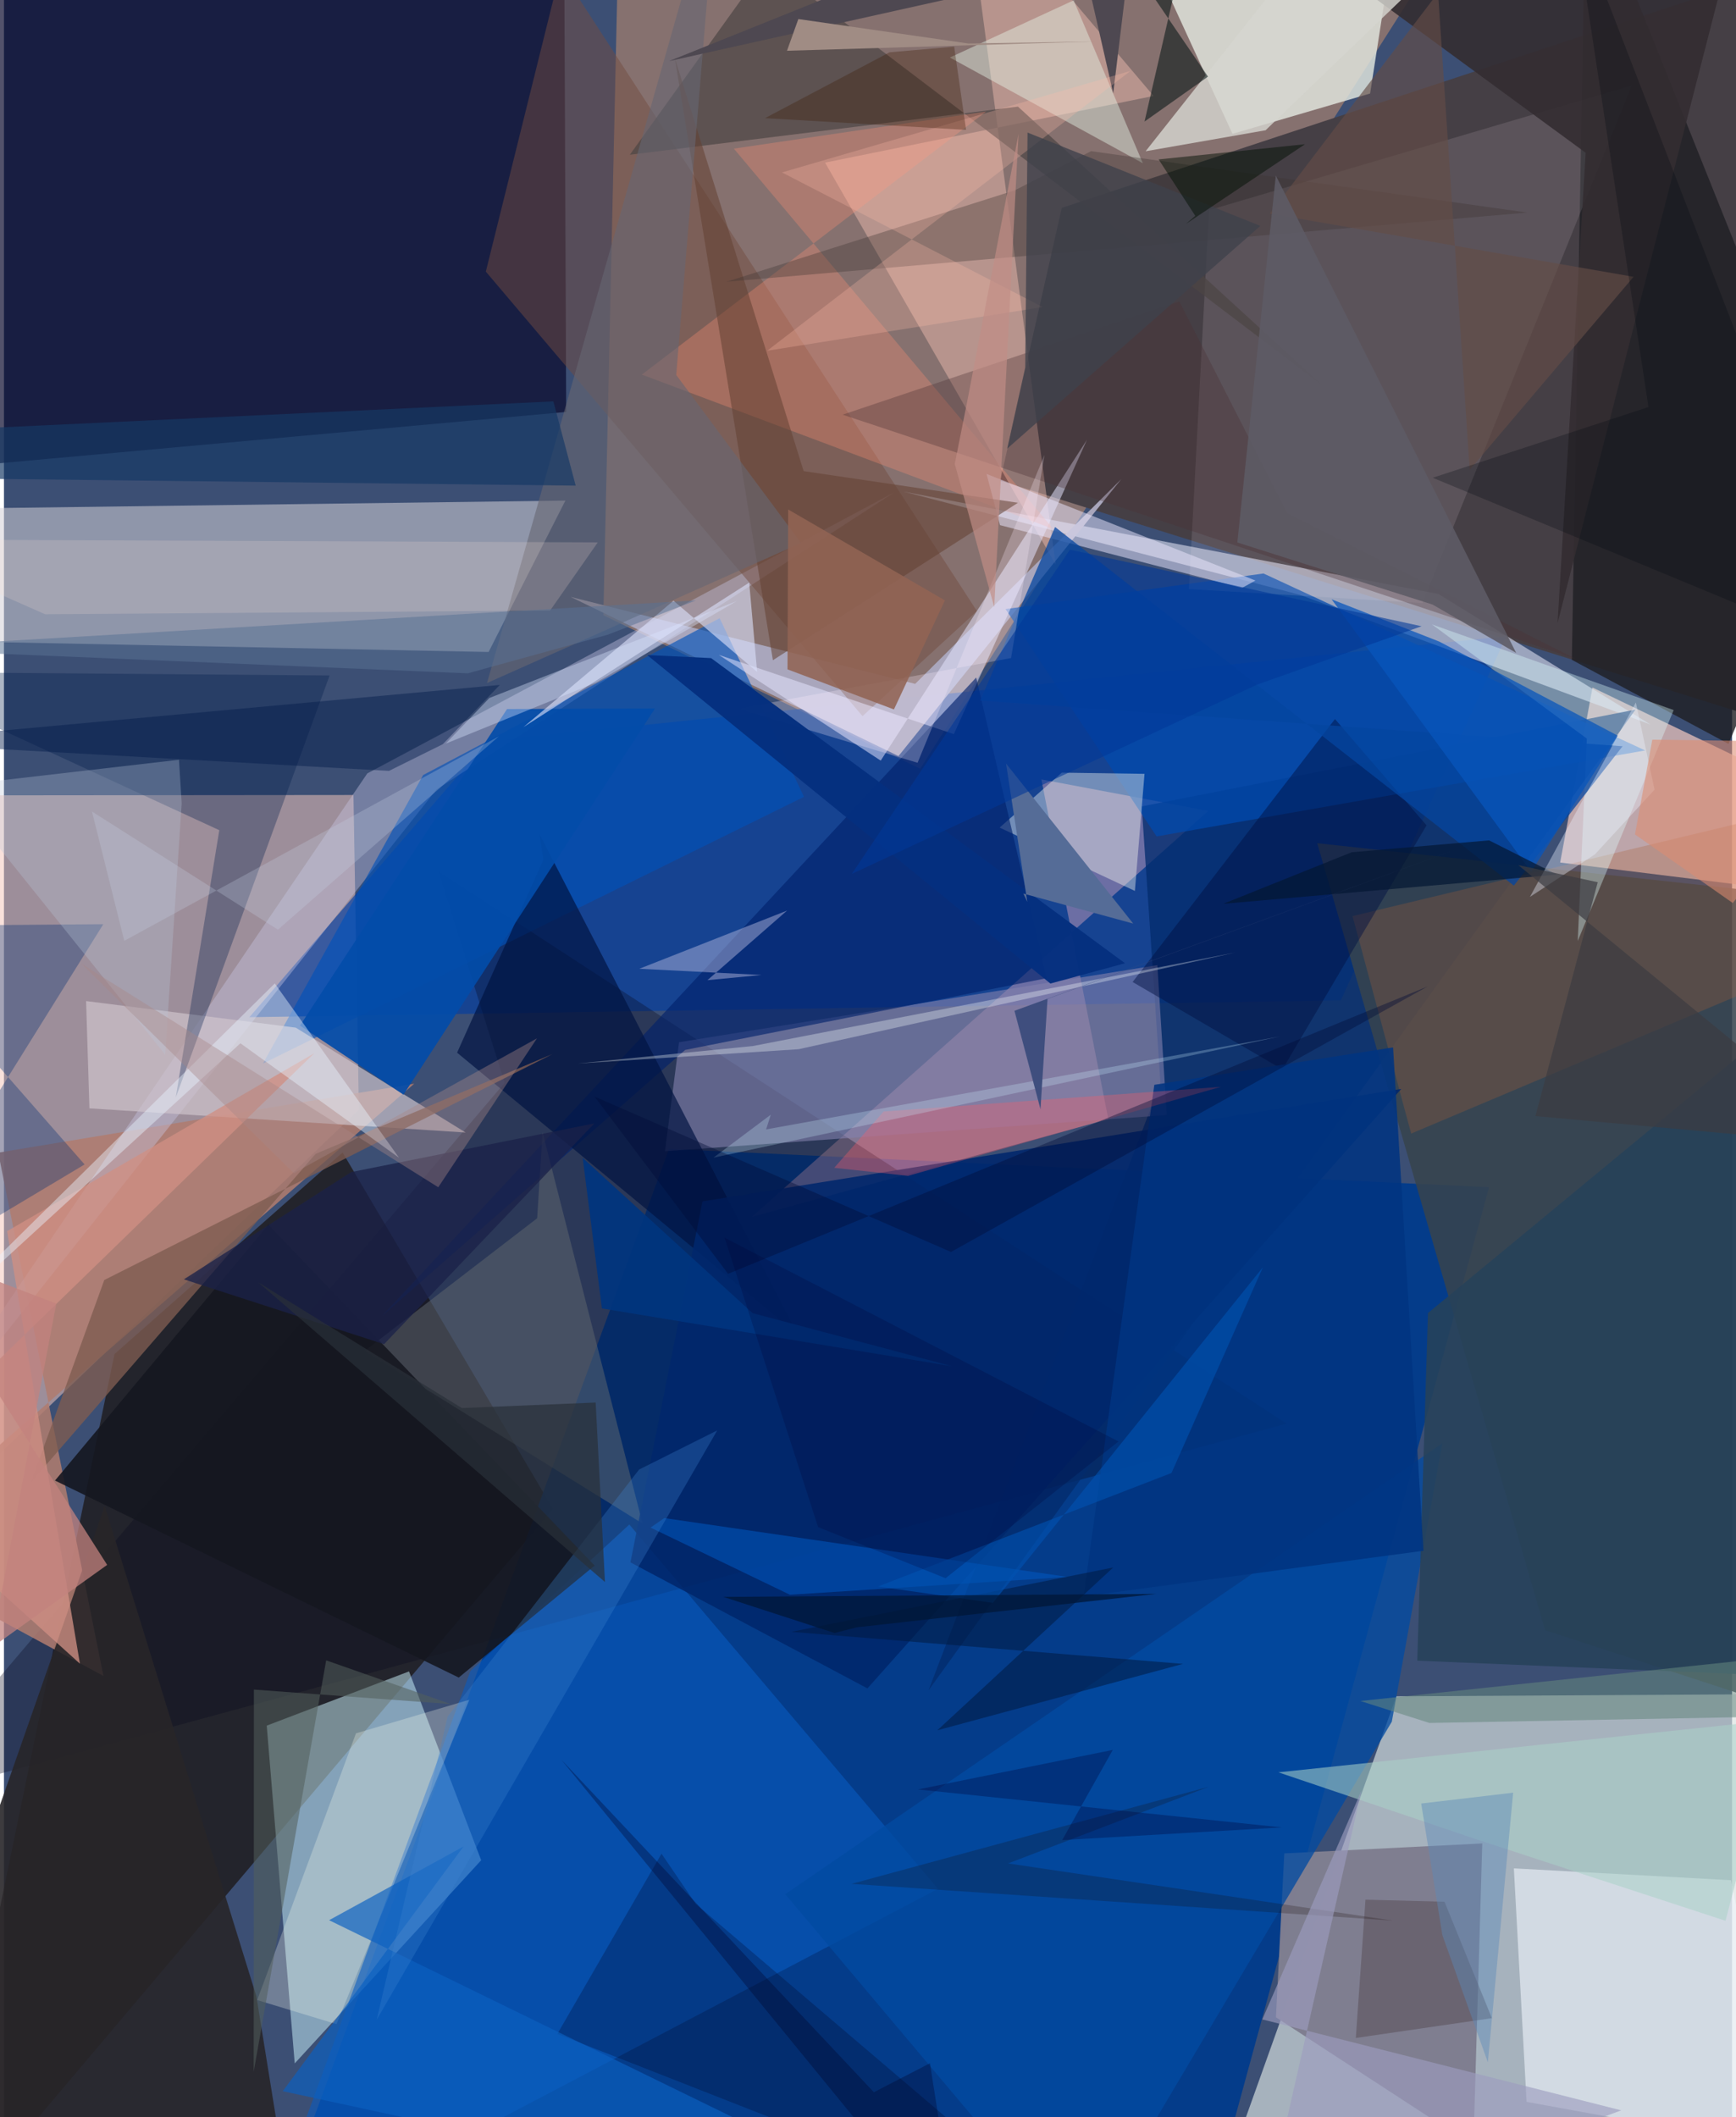 <svg xmlns="http://www.w3.org/2000/svg" width="228" height="278" viewBox="0 0 836 1024"><path fill="#3c4f74" d="M0 0h836v1024H0z"/><path fill="#d8e2e0" fill-opacity=".678" d="M578.687 1086l94.899-265.547L898 819.175v231.694z"/><path fill="#f1a36a" fill-opacity=".412" d="M443.241 371.79L719.196-62 297.074-20.287l-7.1 317.844z"/><path fill="#f4c7bb" fill-opacity=".529" d="M-17.039 384.686l186.116-.172 2.625 152.215L-62 760.55z"/><path fill="#160d05" fill-opacity=".643" d="M53.473 654.892L-35.726 1086l301.31-356.243-101.756-172.349z"/><path fill="#013b8b" fill-opacity=".933" d="M578.703 1086L718.44 574.207l-396.685-18.506L127.325 1086z"/><path fill="#09092d" fill-opacity=".702" d="M271.988 199.248l-300.324 27.18L-62-11.146 270.889-62z"/><path fill="#d4d0d7" fill-opacity=".549" d="M234.458 315.343l37.142-73.22-328.692 4.302L-62 309.419z"/><path fill="#cff8ff" fill-opacity=".494" d="M230.87 899.73l-34.91-91.332-68.837 26.229L140.665 998z"/><path fill="#453f45" d="M874.361-19.237L898 362.644 481.95 232.485l29.793-131.938z"/><path fill="#f7ccc4" fill-opacity=".686" d="M768.504 332.533l-15.658 84.645L898 435.133v-40.381z"/><path fill="#003da2" fill-opacity=".635" d="M234.111 358.448L118.728 491.982l528.017-8.172 80.028-176.112z"/><path fill="#f4b4c4" fill-opacity=".384" d="M582.68 392.203l-80.81-15.222 32.397 164.294-172.532 47.327z"/><path fill="#e3e7e0" fill-opacity=".816" d="M536.15-62h141.437l-16.69 107.237-66.568 19.493z"/><path fill="#d7d9eb" fill-opacity=".612" d="M435.109 237.746l258.852 49.556 102.513 63.088-169.736-62.764z"/><path fill="#08071e" fill-opacity=".318" d="M-53.778 871.98l295.986-348.249-32.163-102.423L620.482 688.56z"/><path fill="#7f7e90" fill-opacity=".992" d="M615.35 975.703l95.525 62.234 4.29-146.326-95.776 4.802z"/><path fill="#032c6d" fill-opacity=".765" d="M550.422 390.025l238.866-46.816L447.281 817.55l112.193-293.78z"/><path fill="#a9a7bd" fill-opacity=".996" d="M432.742 365.69L274.11 288.684l166.697 42.088 99.756-99.073z"/><path fill="#36434e" fill-opacity=".867" d="M898 436.454l-262.696-28.637 110.271 380.628L898 838.227z"/><path fill="#085cc1" fill-opacity=".573" d="M123.535 1086l102.124-277.783 76.877-70.848 149.333 176.179z"/><path fill="#f0f5fb" fill-opacity=".6" d="M835.492 909.393l-105.04-5.727 6.148 112.93 125.326 22.81z"/><path fill="#af7b6f" fill-opacity=".867" d="M198.479 524.148l-201.252 33.35L48.143 810.62-62 751.06z"/><path fill="#ffc8b9" fill-opacity=".404" d="M397.237 78.656L556.15 46.41 464.3-62l44.47 335.026z"/><path fill="#1e1e24" fill-opacity=".8" d="M758.503 319.144l75.774 40.646 51.198-121.736L765.259-62z"/><path fill="#272529" fill-opacity=".898" d="M-62 1044.602L48.735 728.365l73.396 237.226 10.658 66.2z"/><path fill="#8280ab" fill-opacity=".612" d="M557.977 466.814l4.545 72.508-242.742 17.492 6.814-52.73z"/><path fill="#c8c7e3" fill-opacity=".4" d="M209.281 381.835L-62 723.94l237.779-349.87 255.023-135.999z"/><path fill="#0049ae" fill-opacity=".737" d="M484.538 294.599l124.8-17.227 184.61 85.587-236.337 41.595z"/><path fill="#fde7f4" fill-opacity=".122" d="M787.515 41.315L582.97 101.641l-9.696 183.262 112.955 6.77z"/><path fill="#0051ba" fill-opacity=".631" d="M387.03 385.406L346.24 299l-143.45 75.868-77.486 139.516z"/><path fill="#d0c5cc" fill-opacity=".675" d="M141.152 497.029L39.737 484.183l1.611 51.891 182.01 11.692z"/><path fill="#724d40" fill-opacity=".49" d="M233.118 131.37l182.231 215.009 55.359-50.816L269.3-14.397z"/><path fill="#4d4544" fill-opacity=".698" d="M490.552 51.572L302.774 74.855l66.389-92.49 269.349 204.62z"/><path fill="#fffff3" fill-opacity=".396" d="M551.767 374.279l-4.656 56.629-65.425-30.63 30.066-26.575z"/><path fill="#e5e5ff" fill-opacity=".525" d="M424.157 367.882l-78.353-51.146 113.72 38.335 64.417-142.393z"/><path fill="#00206c" fill-opacity=".627" d="M329.556 507.814L182.9 636.504l287.443-308.823 33.998 145.455z"/><path fill="#001341" fill-opacity=".69" d="M219.215 509.148l164.67 136.156L259.036 403.37l1.925 12.444z"/><path fill="#5f666e" fill-opacity=".518" d="M257.946 589.239l2.618-41.539 48.364 189.19-134.487-83.453z"/><path fill="#024aa1" fill-opacity=".769" d="M521.046 1086l-143.09-169.854 317.901-218.053-24.443 134.618z"/><path fill="#151720" fill-opacity=".894" d="M220.011 811.379L24.686 716.086l103.236-123.74 157.818 164.88z"/><path fill="#aa5e35" fill-opacity=".278" d="M680.765 548.273L898 456.582l-33.152-64.473-212.456 50.966z"/><path fill="#001d4c" fill-opacity=".325" d="M157.555 326.701L83.108 530.87l21.067-129.34L-62 324.935z"/><path fill="#01276c" fill-opacity=".882" d="M675.98 526.684L417.73 816.62l-114.66-60.958 34.859-174.585z"/><path fill="#dffeff" fill-opacity=".361" d="M807.774 343.434l-46.43 111.687 4.416-97.876-74.948-55.238z"/><path fill="#fe8f72" fill-opacity=".31" d="M475.184 53.94L308.581 181.189l199.071 74.683L353.1 71.887z"/><path fill="#f5faeb" fill-opacity=".286" d="M160.864 979.006l-38.353-11.65 47.778-128.999 54.828-16.243z"/><path fill="#e6f7e8" fill-opacity=".439" d="M550.96 78.953l-93.362-51.13L652.095-62H491.053z"/><path fill="#034caa" fill-opacity=".918" d="M243.37 342.946L143.217 496.06l50.064 33.405 121.674-186.818z"/><path fill="#e7e3fa" fill-opacity=".518" d="M481.85 253.987l-6.506-24.763 130.093 51.564-6.523 3.582z"/><path fill="#000322" fill-opacity=".255" d="M334.686 920.9L528.38 1086 267.712 983.747l50.4-87.177z"/><path fill="#332d31" fill-opacity=".902" d="M765.181 73.885l-13.59 227.475L844.959-62H579.79z"/><path fill="#001141" fill-opacity=".463" d="M643.907 347.778L546.01 474.96l72.474 42.273L688.2 399.185z"/><path fill="#644133" fill-opacity=".545" d="M490.546 243.172l-103.668-15.305-62.293-199.623 47.406 291.08z"/><path fill="#073273" fill-opacity=".353" d="M-62 447.88l110.053-.871L-62 623.566l101.01-60.359z"/><path fill="#7f5d51" fill-opacity=".792" d="M13.051 716.98l35.48-97.875 216.815-109.28-114.608 48.269z"/><path fill="#d9dff9" fill-opacity=".62" d="M251.29 351.698l109.236-69.91 3.848 43.22-40.473-34.455z"/><path fill="#264259" fill-opacity=".875" d="M683.722 803.219l5.169-168.142L898 462.322v349.82z"/><path fill="#0445a0" fill-opacity=".753" d="M730.442 428.356L508.5 254.902l-36.22 83.958 310.764 22.07z"/><path fill="#b8bbde" fill-opacity=".463" d="M340.32 474.074l26.169-2.513-59.118-3 71.464-28.133z"/><path fill="#d5d5cf" fill-opacity=".82" d="M610.336 63.002L740.383-62H659.2L552.293 73.16z"/><path fill="#3d3632" fill-opacity=".345" d="M736.978 102.81l-387.44 33.46 139.494-44.226 36.898-18.938z"/><path fill="#676672" fill-opacity=".608" d="M385.608 262.635l-151.93 67.738L345.231-62 325.23 181.35z"/><path fill="#003481" fill-opacity=".871" d="M556.514 524.682l115.505-18.097 14.695 243.46L522.29 772.13z"/><path fill="#b8c6d8" fill-opacity=".306" d="M78.015 510.099l7.97-121.594-1.322-21.035-110.873 12.821z"/><path fill="#cf8f84" fill-opacity=".776" d="M-62 715.51l98.745 89.143-35.224-209.18 148.648-86.086z"/><path fill="#e8f4ff" fill-opacity=".435" d="M131.022 475.66L-62 666.202l176.39-161.608 76.723 55.356z"/><path fill="#041415" fill-opacity=".561" d="M529.584-40.446l38.658 27.834-16.468 71.4 30.699-21.735z"/><path fill="#4c3235" fill-opacity=".337" d="M568.635 145.825l52.216 102.354 139.52 70.502-354.644-118.12z"/><path fill="#f7fcfd" fill-opacity=".325" d="M362.408 505.908l-84.81 8.471 106.851-6.913 211.227-46.755z"/><path fill="#0b60c0" fill-opacity=".671" d="M222.34 893.08l-65.043 35.654L479.557 1086l-344.687-74.569z"/><path fill="#031c4b" fill-opacity=".447" d="M186.274 372.846L-62 358.97l301.88-27.692-27.6 28.675z"/><path fill="#fb5b68" fill-opacity=".333" d="M437.369 568.724l-35.7-3.9 23.876-27.229 163.195-11.937z"/><path fill="#1b2148" fill-opacity=".765" d="M168.045 566.881l117.553-23.515-101.72 106.776-96.832-31.368z"/><path fill="#0158c1" fill-opacity=".549" d="M319.439 734.233l-6.62 4.608 67.391 32.471 134.427-8.596z"/><path fill="#0855bb" fill-opacity=".741" d="M780.695 355.802l-86.345-45.494-52.058-20.424 96.533 131.783z"/><path fill="#4f434b" fill-opacity=".435" d="M719.809 976.104l-65.817 9.592 4.667-66.893 38.236.99z"/><path fill="#f8dfd5" fill-opacity=".2" d="M19.914 297.098L-62 260.908l349.272 1.427-23.055 32.95z"/><path fill="#3d85d0" fill-opacity=".298" d="M307.26 710.77l37.793-18.924L180.311 976.9l34.328-146.674z"/><path fill="#feefff" fill-opacity=".255" d="M503.367 220.02l-61.39 148.908-86.879-26.17 132.12-24.496z"/><path fill="#aad1c9" fill-opacity=".549" d="M832.852 929.026l-120.43-39.404-95.89-32.41 241.551-25.448z"/><path fill="#052f7f" fill-opacity=".976" d="M311.166 316.823l195.071 158.882 36.09-9.81-200.23-147.592z"/><path fill="#001a42" fill-opacity=".549" d="M570.375 804.76l-189.48-15.505 155.744-31.125-85.096 78.753z"/><path fill="#4e4851" fill-opacity=".992" d="M536.625 45.145l-13.769-60.312-201.089 44.723L549.604-62z"/><path fill="#153965" fill-opacity=".678" d="M-12.93 231.535l-48.655-22.012 327.377-15.387 10.806 40.748z"/><path fill="#160500" fill-opacity=".216" d="M410.04 911.152l172.866-46.98-97.15 37.101 186.28 27.67z"/><path fill="#031733" fill-opacity=".71" d="M652.032 412.196l-62.121 24.924 161.353-14.112-32.806-16.559z"/><path fill="#535f5b" fill-opacity=".549" d="M120.912 817.187l95.239 7.019-60.277-21.154-35.052 198.926z"/><path fill="#ffbca8" fill-opacity=".267" d="M376.4 83.402L545.01 34.28 369.23 169.639l133.287-21.133z"/><path fill="#9d9cbf" fill-opacity=".639" d="M606.804 1086l175.58-65.302-173.632-43.988 48.023-110.728z"/><path fill="#ccf0ff" fill-opacity=".263" d="M370.978 539.124l-27.738 20.802 274.08-58.628-248.606 44.95z"/><path fill="#000c36" fill-opacity=".392" d="M350.298 616.106L285.7 530.372l172.446 75.156 230.598-128.423z"/><path fill="#3f414c" fill-opacity=".784" d="M494.056 177.754l1.12-113.641 112.63 45.148L485.34 216.984z"/><path fill="#916454" fill-opacity=".875" d="M379.375 246.408l75.84 43.974-24.67 52.745-51.487-19.38z"/><path fill="#a88686" fill-opacity=".396" d="M140.211 567.423l117.64-65.212-47.749 72.024-172.67-108.164z"/><path fill="#283039" fill-opacity=".698" d="M123.062 620.255l98.457 60.774 64.74-2.68 4.487 86.813z"/><path fill="#0153b0" fill-opacity=".612" d="M478.392 775.251l-55.535-7.93 141.954-54.893 44.244-99.521z"/><path fill="#644c46" fill-opacity=".643" d="M788.363 133.881L612.4 103.32 693.777-3.524l15.296 230.78z"/><path fill="#5e5b65" fill-opacity=".89" d="M596.675 262.373l18.62-177.457 116.265 230.87-40.426-23.378z"/><path fill="#dae5ff" fill-opacity=".384" d="M234.822 337.6l-21.105 22.065 72.824-29.597 67.942-39.333z"/><path fill="#edf3ff" fill-opacity=".376" d="M798.523 381.924l-9.062-42.147-51.243 94.035 31.475-20.623z"/><path fill="#dd8c70" fill-opacity=".573" d="M797.416 357.764l-8.37 45.815 47.303 33.18L898 359.044z"/><path fill="#64877e" fill-opacity=".549" d="M865.41 830.072l32.59-32.91-241.814 25.548 33.405 10.622z"/><path fill="#00357e" fill-opacity=".937" d="M362.196 635.127l96.588 25.71-169.506-27.992-9.305-72.777z"/><path fill="#556c97" d="M495.08 436.244l-1.925-4.047 53.154 14.51-61.525-77.404z"/><path fill="#011003" fill-opacity=".482" d="M576.331 104.39l-4.584 3.954 57.664-38.586-70.817 7.346z"/><path fill="#c2837e" fill-opacity=".745" d="M25.331 630.479l-73.847-28.104L49.927 756.88l-56.175 40.21z"/><path fill="#3f4f7e" fill-opacity=".996" d="M709.635 408.207l-204.78 74.936-3.413 53.376-12.59-47.632z"/><path fill="#587194" fill-opacity=".522" d="M334.779 290.401L-62 313.707l286.374 11.961 67.714-18.681z"/><path fill="#3e1d08" fill-opacity=".329" d="M465.448 62.814l-5.766-40.245-31.254 2.72L368.16 57.15z"/><path fill="#a08c84" fill-opacity=".992" d="M378.808 24.55l149.666-4.5-61.95.98-82.222-11.817z"/><path fill="#010033" fill-opacity=".224" d="M539.207 697.19l-83.692 66.13-61.649-24.704-45.26-139.993z"/><path fill="#000126" fill-opacity=".322" d="M447.97 997.924l-27.129 14.017-151.293-160.957L461.745 1086z"/><path fill="#c5d3e4" fill-opacity=".263" d="M239.45 356.115L58.21 455.037 42.567 392.49l89.972 57.153z"/><path fill="#00063c" fill-opacity=".329" d="M511.942 889.984l106.256-6.128-176.01-18.369 94.23-19.117z"/><path fill="#02080f" fill-opacity=".267" d="M795.572 196.878L759.246-42.426 898 316.754l-206.81-85.678z"/><path fill="#003898" fill-opacity=".58" d="M685.789 302.898l-170.111-37.05L410.112 422.71l195.911-91.5z"/><path fill="#5d89b8" fill-opacity=".439" d="M730.107 867.052l-12.241 130.412-22.006-61.524-10.244-63.646z"/><path fill="#c18d86" fill-opacity=".667" d="M465.979 194.266l-6.007 30.108 19.094 69.26 11.75-228.866z"/><path fill="#011636" fill-opacity=".729" d="M412.665 787.062l144.801-16.16-209.426 1.456 53.75 17.464z"/><path fill="#3c3c41" fill-opacity=".706" d="M740.864 539.818L898 554.078 732.566 418.414l38.46 8.282z"/></svg>